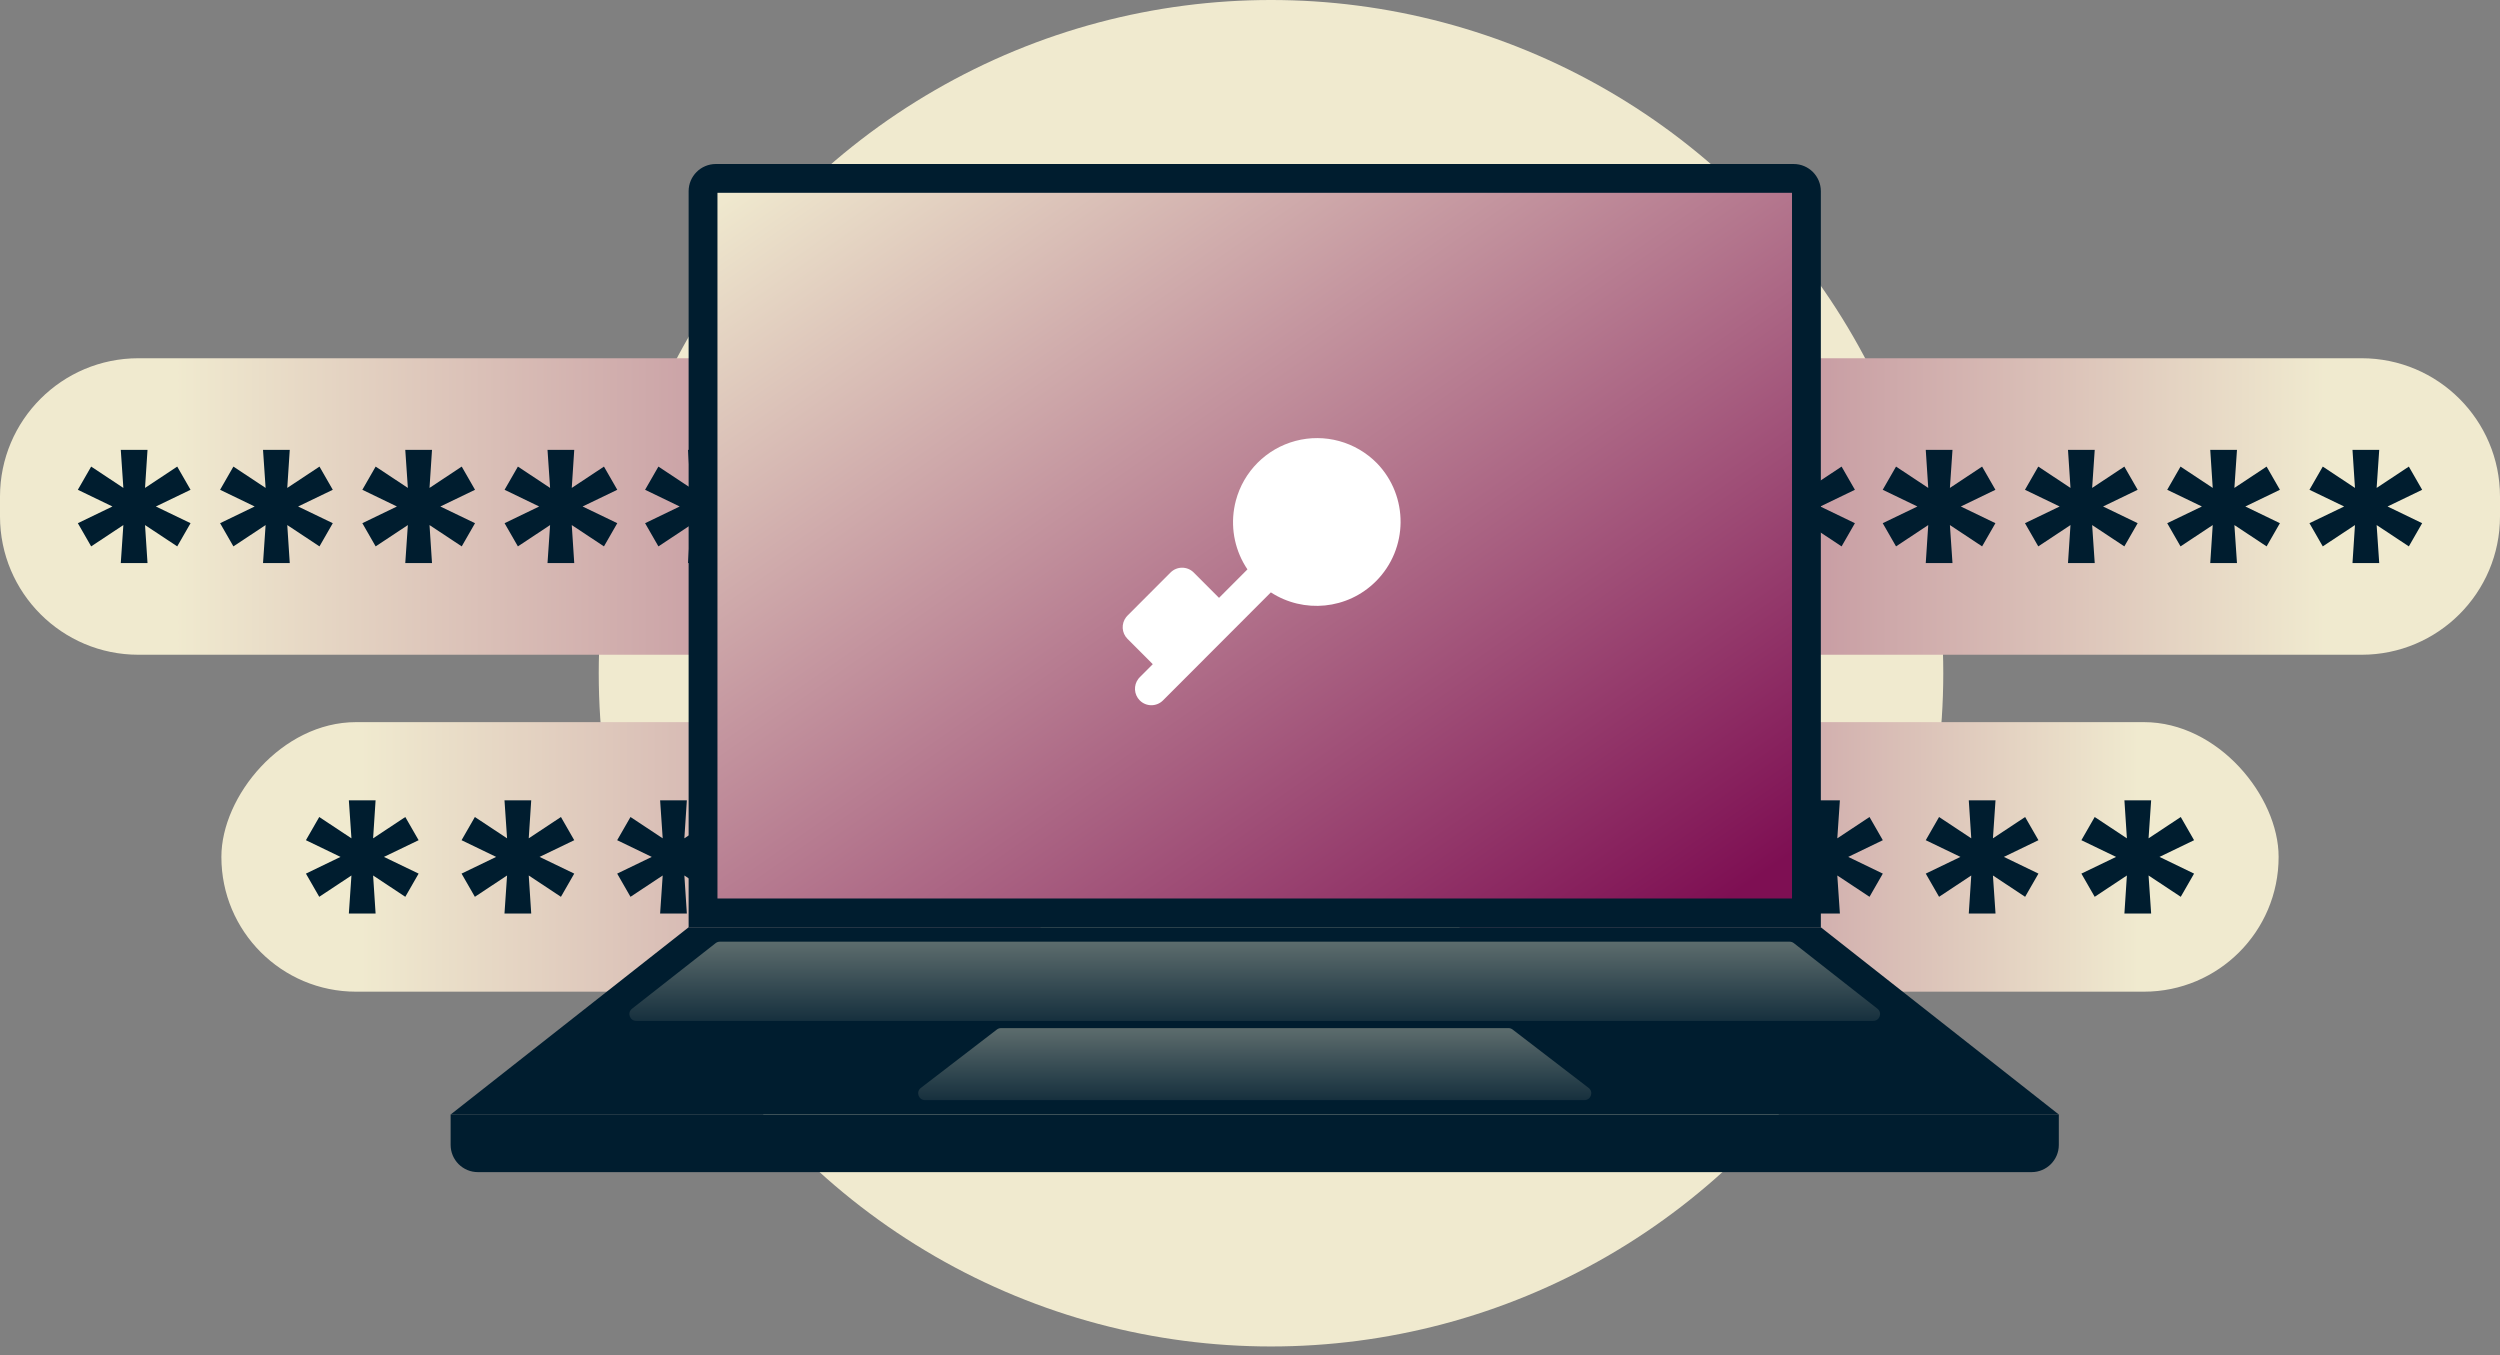 <svg width="238" height="129" viewBox="0 0 238 129" fill="none" xmlns="http://www.w3.org/2000/svg">
<rect x="0" y="0" width="238" height="129" fill="#808080" stroke="none"/>
<ellipse cx="121" cy="64.092" rx="64" ry="64.092" fill="#F0EACF"/>
<path fill-rule="evenodd" clip-rule="evenodd" d="M125.813 53.389C125.643 49.498 122.444 46.397 118.522 46.397C114.492 46.397 111.224 49.673 111.224 53.715V56.875H111.058C108.585 56.875 106.58 58.885 106.58 61.366V68.185C106.58 70.665 108.585 72.675 111.058 72.675H125.986C128.459 72.675 130.464 70.665 130.464 68.185V61.366C130.464 58.885 128.459 56.875 125.986 56.875H125.82V53.715L125.813 53.389ZM122.834 56.875V53.715C122.834 51.326 120.904 49.39 118.522 49.39C116.225 49.39 114.348 51.191 114.217 53.461L114.21 53.715V56.875H122.834Z" fill="#001D2F"/>
<rect width="80.261" height="25.661" rx="12.82" transform="matrix(-1 0 0 1 101.337 68.747)" fill="url(#paint0_linear_3472_45083)"/>
<path fill-rule="evenodd" clip-rule="evenodd" d="M79.967 79.809L80.203 76.189H77.658L77.904 79.809L74.839 77.779L73.571 79.987L76.864 81.577L73.571 83.168L74.839 85.376L77.904 83.346L77.658 86.966H80.203L79.967 83.346L83.032 85.376L84.3 83.168L80.998 81.577L84.3 79.987L83.032 77.779L79.967 79.809ZM65.388 76.189L65.151 79.809L68.217 77.779L69.484 79.987L66.183 81.577L69.484 83.168L68.217 85.376L65.151 83.346L65.388 86.966H62.843L63.089 83.346L60.023 85.376L58.755 83.168L62.048 81.577L58.755 79.987L60.023 77.779L63.089 79.809L62.843 76.189H65.388ZM50.336 79.809L50.572 76.189H48.027L48.273 79.809L45.208 77.779L43.94 79.987L47.233 81.577L43.94 83.168L45.208 85.376L48.273 83.346L48.027 86.966H50.572L50.336 83.346L53.401 85.376L54.668 83.168L51.367 81.577L54.668 79.987L53.401 77.779L50.336 79.809ZM35.52 79.809L35.756 76.189H33.211L33.457 79.809L30.392 77.779L29.124 79.987L32.416 81.577L29.124 83.168L30.392 85.376L33.457 83.346L33.211 86.966H35.756L35.52 83.346L38.585 85.376L39.852 83.168L36.551 81.577L39.852 79.987L38.585 77.779L35.52 79.809Z" fill="#001D2F"/>
<path d="M100.645 34.105H13.177C5.899 34.105 8.39233e-05 40.004 8.39233e-05 47.281V49.156C8.39233e-05 56.433 5.899 62.332 13.177 62.332H100.645V34.105Z" fill="url(#paint1_linear_3472_45083)"/>
<path fill-rule="evenodd" clip-rule="evenodd" d="M54.668 42.829L54.432 46.45L57.497 44.419L58.765 46.627L55.463 48.218L58.765 49.808L57.497 52.016L54.432 49.986L54.668 53.607H52.123L52.369 49.986L49.304 52.016L48.036 49.808L51.329 48.218L48.036 46.627L49.304 44.419L52.369 46.45L52.123 42.829H54.668ZM40.89 46.45L41.127 42.829H38.582L38.828 46.45L35.762 44.419L34.495 46.627L37.787 48.218L34.495 49.808L35.762 52.016L38.828 49.986L38.582 53.607H41.127L40.89 49.986L43.956 52.016L45.223 49.808L41.922 48.218L45.223 46.627L43.956 44.419L40.89 46.45ZM27.585 42.829L27.348 46.45L30.414 44.419L31.681 46.627L28.38 48.218L31.681 49.808L30.414 52.016L27.348 49.986L27.585 53.607H25.04L25.286 49.986L22.22 52.016L20.953 49.808L24.245 48.218L20.953 46.627L22.22 44.419L25.286 46.45L25.04 42.829H27.585ZM14.043 42.829L13.807 46.45L16.872 44.419L18.14 46.627L14.838 48.218L18.14 49.808L16.872 52.016L13.807 49.986L14.043 53.607H11.498L11.744 49.986L8.679 52.016L7.411 49.808L10.704 48.218L7.411 46.627L8.679 44.419L11.744 46.45L11.498 42.829H14.043ZM67.809 46.45L68.045 42.829H65.5L65.746 46.45L62.681 44.419L61.413 46.627L64.706 48.218L61.413 49.808L62.681 52.017L65.746 49.986L65.5 53.607H68.045L67.809 49.986L70.874 52.017L72.142 49.808L68.84 48.218L72.142 46.627L70.874 44.419L67.809 46.45Z" fill="#001D2F"/>
<path fill-rule="evenodd" clip-rule="evenodd" d="M120.718 42.829L120.482 46.45L123.547 44.419L124.815 46.627L121.513 48.218L124.815 49.808L123.547 52.016L120.482 49.986L120.718 53.607H118.173L118.419 49.986L115.354 52.016L114.086 49.808L117.379 48.218L114.086 46.627L115.354 44.419L118.419 46.45L118.173 42.829H120.718ZM106.94 46.45L107.176 42.829H104.631L104.877 46.45L101.812 44.419L100.544 46.627L103.837 48.218L100.544 49.808L101.812 52.016L104.877 49.986L104.631 53.607H107.176L106.94 49.986L110.005 52.016L111.273 49.808L107.971 48.218L111.273 46.627L110.005 44.419L106.94 46.45ZM93.635 42.829L93.398 46.45L96.463 44.419L97.731 46.627L94.429 48.218L97.731 49.808L96.463 52.016L93.398 49.986L93.635 53.607H91.09L91.335 49.986L88.27 52.016L87.002 49.808L90.295 48.218L87.002 46.627L88.27 44.419L91.335 46.45L91.09 42.829H93.635ZM80.093 42.829L79.856 46.45L82.922 44.419L84.189 46.627L80.888 48.218L84.189 49.808L82.922 52.016L79.856 49.986L80.093 53.607H77.548L77.794 49.986L74.728 52.016L73.461 49.808L76.753 48.218L73.461 46.627L74.728 44.419L77.794 46.45L77.548 42.829H80.093ZM133.859 46.45L134.095 42.829H131.55L131.796 46.45L128.731 44.419L127.463 46.627L130.755 48.218L127.463 49.808L128.731 52.017L131.796 49.986L131.55 53.607H134.095L133.859 49.986L136.924 52.017L138.191 49.808L134.89 48.218L138.191 46.627L136.924 44.419L133.859 46.45Z" fill="#001D2F"/>
<rect x="136.663" y="68.747" width="80.261" height="25.661" rx="12.82" fill="url(#paint2_linear_3472_45083)"/>
<path fill-rule="evenodd" clip-rule="evenodd" d="M158.033 79.809L157.797 76.189H160.342L160.096 79.809L163.161 77.779L164.429 79.987L161.136 81.577L164.429 83.168L163.161 85.376L160.096 83.346L160.342 86.966H157.797L158.033 83.346L154.968 85.376L153.7 83.168L157.002 81.577L153.7 79.987L154.968 77.779L158.033 79.809ZM172.612 76.189L172.849 79.809L169.783 77.779L168.516 79.987L171.817 81.577L168.516 83.168L169.783 85.376L172.849 83.346L172.612 86.966H175.157L174.911 83.346L177.977 85.376L179.244 83.168L175.952 81.577L179.244 79.987L177.977 77.779L174.911 79.809L175.157 76.189H172.612ZM187.664 79.809L187.428 76.189H189.973L189.727 79.809L192.792 77.779L194.06 79.987L190.768 81.577L194.06 83.168L192.792 85.376L189.727 83.346L189.973 86.966H187.428L187.664 83.346L184.599 85.376L183.332 83.168L186.633 81.577L183.332 79.987L184.599 77.779L187.664 79.809ZM202.48 79.809L202.244 76.189H204.789L204.543 79.809L207.608 77.779L208.876 79.987L205.584 81.577L208.876 83.168L207.608 85.376L204.543 83.346L204.789 86.966H202.244L202.48 83.346L199.415 85.376L198.148 83.168L201.449 81.577L198.148 79.987L199.415 77.779L202.48 79.809Z" fill="#001D2F"/>
<path d="M137.355 34.105H224.823C232.101 34.105 238 40.004 238 47.281V49.156C238 56.433 232.101 62.332 224.823 62.332H137.355V34.105Z" fill="url(#paint3_linear_3472_45083)"/>
<path fill-rule="evenodd" clip-rule="evenodd" d="M183.332 42.829L183.568 46.45L180.503 44.419L179.235 46.627L182.537 48.218L179.235 49.808L180.503 52.016L183.568 49.986L183.332 53.607H185.877L185.631 49.986L188.696 52.016L189.964 49.808L186.671 48.218L189.964 46.627L188.696 44.419L185.631 46.45L185.877 42.829H183.332ZM197.11 46.45L196.873 42.829H199.418L199.172 46.45L202.238 44.419L203.505 46.627L200.213 48.218L203.505 49.808L202.238 52.016L199.172 49.986L199.418 53.607H196.873L197.11 49.986L194.044 52.016L192.777 49.808L196.078 48.218L192.777 46.627L194.044 44.419L197.11 46.45ZM210.415 42.829L210.652 46.45L207.586 44.419L206.319 46.627L209.62 48.218L206.319 49.808L207.586 52.016L210.652 49.986L210.415 53.607H212.96L212.714 49.986L215.78 52.016L217.047 49.808L213.755 48.218L217.047 46.627L215.78 44.419L212.714 46.45L212.96 42.829H210.415ZM223.957 42.829L224.193 46.45L221.128 44.419L219.86 46.627L223.162 48.218L219.86 49.808L221.128 52.016L224.193 49.986L223.957 53.607H226.502L226.256 49.986L229.321 52.016L230.589 49.808L227.296 48.218L230.589 46.627L229.321 44.419L226.256 46.45L226.502 42.829H223.957ZM170.191 46.45L169.955 42.829H172.5L172.254 46.45L175.319 44.419L176.587 46.627L173.294 48.218L176.587 49.808L175.319 52.017L172.254 49.986L172.5 53.607H169.955L170.191 49.986L167.126 52.017L165.858 49.808L169.16 48.218L165.858 46.627L167.126 44.419L170.191 46.45Z" fill="#001D2F"/>
<path fill-rule="evenodd" clip-rule="evenodd" d="M117.282 42.829L117.518 46.45L114.453 44.419L113.185 46.627L116.487 48.218L113.185 49.808L114.453 52.016L117.518 49.986L117.282 53.607H119.827L119.581 49.986L122.646 52.016L123.914 49.808L120.621 48.218L123.914 46.627L122.646 44.419L119.581 46.45L119.827 42.829H117.282ZM131.06 46.45L130.824 42.829H133.369L133.123 46.45L136.188 44.419L137.456 46.627L134.163 48.218L137.456 49.808L136.188 52.016L133.123 49.986L133.369 53.607H130.824L131.06 49.986L127.995 52.016L126.727 49.808L130.029 48.218L126.727 46.627L127.995 44.419L131.06 46.45ZM144.365 42.829L144.602 46.45L141.537 44.419L140.269 46.627L143.571 48.218L140.269 49.808L141.537 52.016L144.602 49.986L144.365 53.607H146.91L146.664 49.986L149.73 52.016L150.998 49.808L147.705 48.218L150.998 46.627L149.73 44.419L146.664 46.45L146.91 42.829H144.365ZM157.907 42.829L158.144 46.45L155.078 44.419L153.811 46.627L157.112 48.218L153.811 49.808L155.078 52.016L158.144 49.986L157.907 53.607H160.452L160.206 49.986L163.272 52.016L164.539 49.808L161.247 48.218L164.539 46.627L163.272 44.419L160.206 46.45L160.452 42.829H157.907ZM104.141 46.45L103.905 42.829H106.45L106.204 46.45L109.269 44.419L110.537 46.627L107.245 48.218L110.537 49.808L109.269 52.017L106.204 49.986L106.45 53.607H103.905L104.141 49.986L101.076 52.017L99.809 49.808L103.11 48.218L99.809 46.627L101.076 44.419L104.141 46.45Z" fill="#001D2F"/>
<path fill-rule="evenodd" clip-rule="evenodd" d="M65.556 88.278H173.344L196 106.102H42.9L65.556 88.278Z" fill="#001D2F"/>
<path d="M42.9 106.102H196V108.994C196 110.425 194.84 111.586 193.408 111.586H45.492C44.061 111.586 42.9 110.425 42.9 108.994V106.102Z" fill="#001D2F"/>
<path fill-rule="evenodd" clip-rule="evenodd" d="M94.904 98.01C95.017 97.923 95.156 97.876 95.299 97.876H143.603C143.746 97.876 143.885 97.923 143.998 98.01L151.236 103.569C151.727 103.946 151.46 104.731 150.841 104.731H88.061C87.442 104.731 87.175 103.946 87.666 103.569L94.904 98.01Z" fill="url(#paint4_linear_3472_45083)"/>
<path fill-rule="evenodd" clip-rule="evenodd" d="M68.127 89.788C68.241 89.698 68.382 89.649 68.527 89.649H170.375C170.52 89.649 170.661 89.698 170.775 89.788L178.734 96.032C179.219 96.412 178.95 97.19 178.334 97.19H60.567C59.952 97.19 59.683 96.412 60.167 96.032L68.127 89.788Z" fill="url(#paint5_linear_3472_45083)"/>
<path d="M65.557 18.205C65.557 16.774 66.717 15.613 68.149 15.613H170.753C172.184 15.613 173.345 16.774 173.345 18.205V88.279H65.557V18.205Z" fill="#001D2F"/>
<rect x="68.303" y="18.355" width="102.296" height="67.181" fill="url(#paint6_linear_3472_45083)"/>
<mask id="mask0_3472_45083" style="mask-type:luminance" maskUnits="userSpaceOnUse" x="68" y="18" width="103" height="68">
<rect x="68.303" y="18.355" width="102.296" height="67.181" fill="white"/>
</mask>
<g mask="url(#mask0_3472_45083)">
</g>
<path fill-rule="evenodd" clip-rule="evenodd" d="M108.507 66.68C107.945 66.116 107.901 65.23 108.377 64.616L108.507 64.469L109.744 63.23L107.337 60.818C106.774 60.254 106.731 59.368 107.207 58.754L107.337 58.607L111.434 54.504C112.044 53.893 113.032 53.893 113.642 54.504L116.051 56.916L118.756 54.205C117.619 52.52 117.158 50.453 117.489 48.427L117.565 48.025L117.652 47.661C118.389 44.883 120.556 42.713 123.331 41.975C126.105 41.237 129.062 42.044 131.09 44.103C134.122 47.246 134.079 52.243 130.993 55.333C128.279 58.051 124.091 58.412 120.986 56.394L117.154 60.232L110.715 66.68C110.105 67.29 109.117 67.29 108.507 66.68Z" fill="white"/>
<defs>
<linearGradient id="paint0_linear_3472_45083" x1="-80.901" y1="36.472" x2="66.986" y2="36.472" gradientUnits="userSpaceOnUse">
<stop stop-color="#7E0F53"/>
<stop offset="1" stop-color="#F0EACF"/>
</linearGradient>
<linearGradient id="paint1_linear_3472_45083" x1="169.073" y1="69.594" x2="16.646" y2="69.594" gradientUnits="userSpaceOnUse">
<stop stop-color="#7E0F53"/>
<stop offset="1" stop-color="#F0EACF"/>
</linearGradient>
<linearGradient id="paint2_linear_3472_45083" x1="88.267" y1="100.023" x2="203.649" y2="100.023" gradientUnits="userSpaceOnUse">
<stop stop-color="#7E0F53"/>
<stop offset="1" stop-color="#F0EACF"/>
</linearGradient>
<linearGradient id="paint3_linear_3472_45083" x1="82.928" y1="67.63" x2="221.354" y2="67.63" gradientUnits="userSpaceOnUse">
<stop stop-color="#7E0F53"/>
<stop offset="1" stop-color="#F0EACF"/>
</linearGradient>
<linearGradient id="paint4_linear_3472_45083" x1="6.306" y1="83.585" x2="6.306" y2="106.879" gradientUnits="userSpaceOnUse">
<stop stop-color="#F0EACF"/>
<stop offset="1" stop-color="#001D2F"/>
</linearGradient>
<linearGradient id="paint5_linear_3472_45083" x1="-87.01" y1="73.93" x2="-87.01" y2="99.553" gradientUnits="userSpaceOnUse">
<stop stop-color="#F0EACF"/>
<stop offset="1" stop-color="#001D2F"/>
</linearGradient>
<linearGradient id="paint6_linear_3472_45083" x1="20.372" y1="51.946" x2="83.654" y2="142.243" gradientUnits="userSpaceOnUse">
<stop offset="0" stop-color="#F0EACF"/>
<stop offset="1" stop-color="#7E0F53"/>
</linearGradient>
</defs>
</svg>
